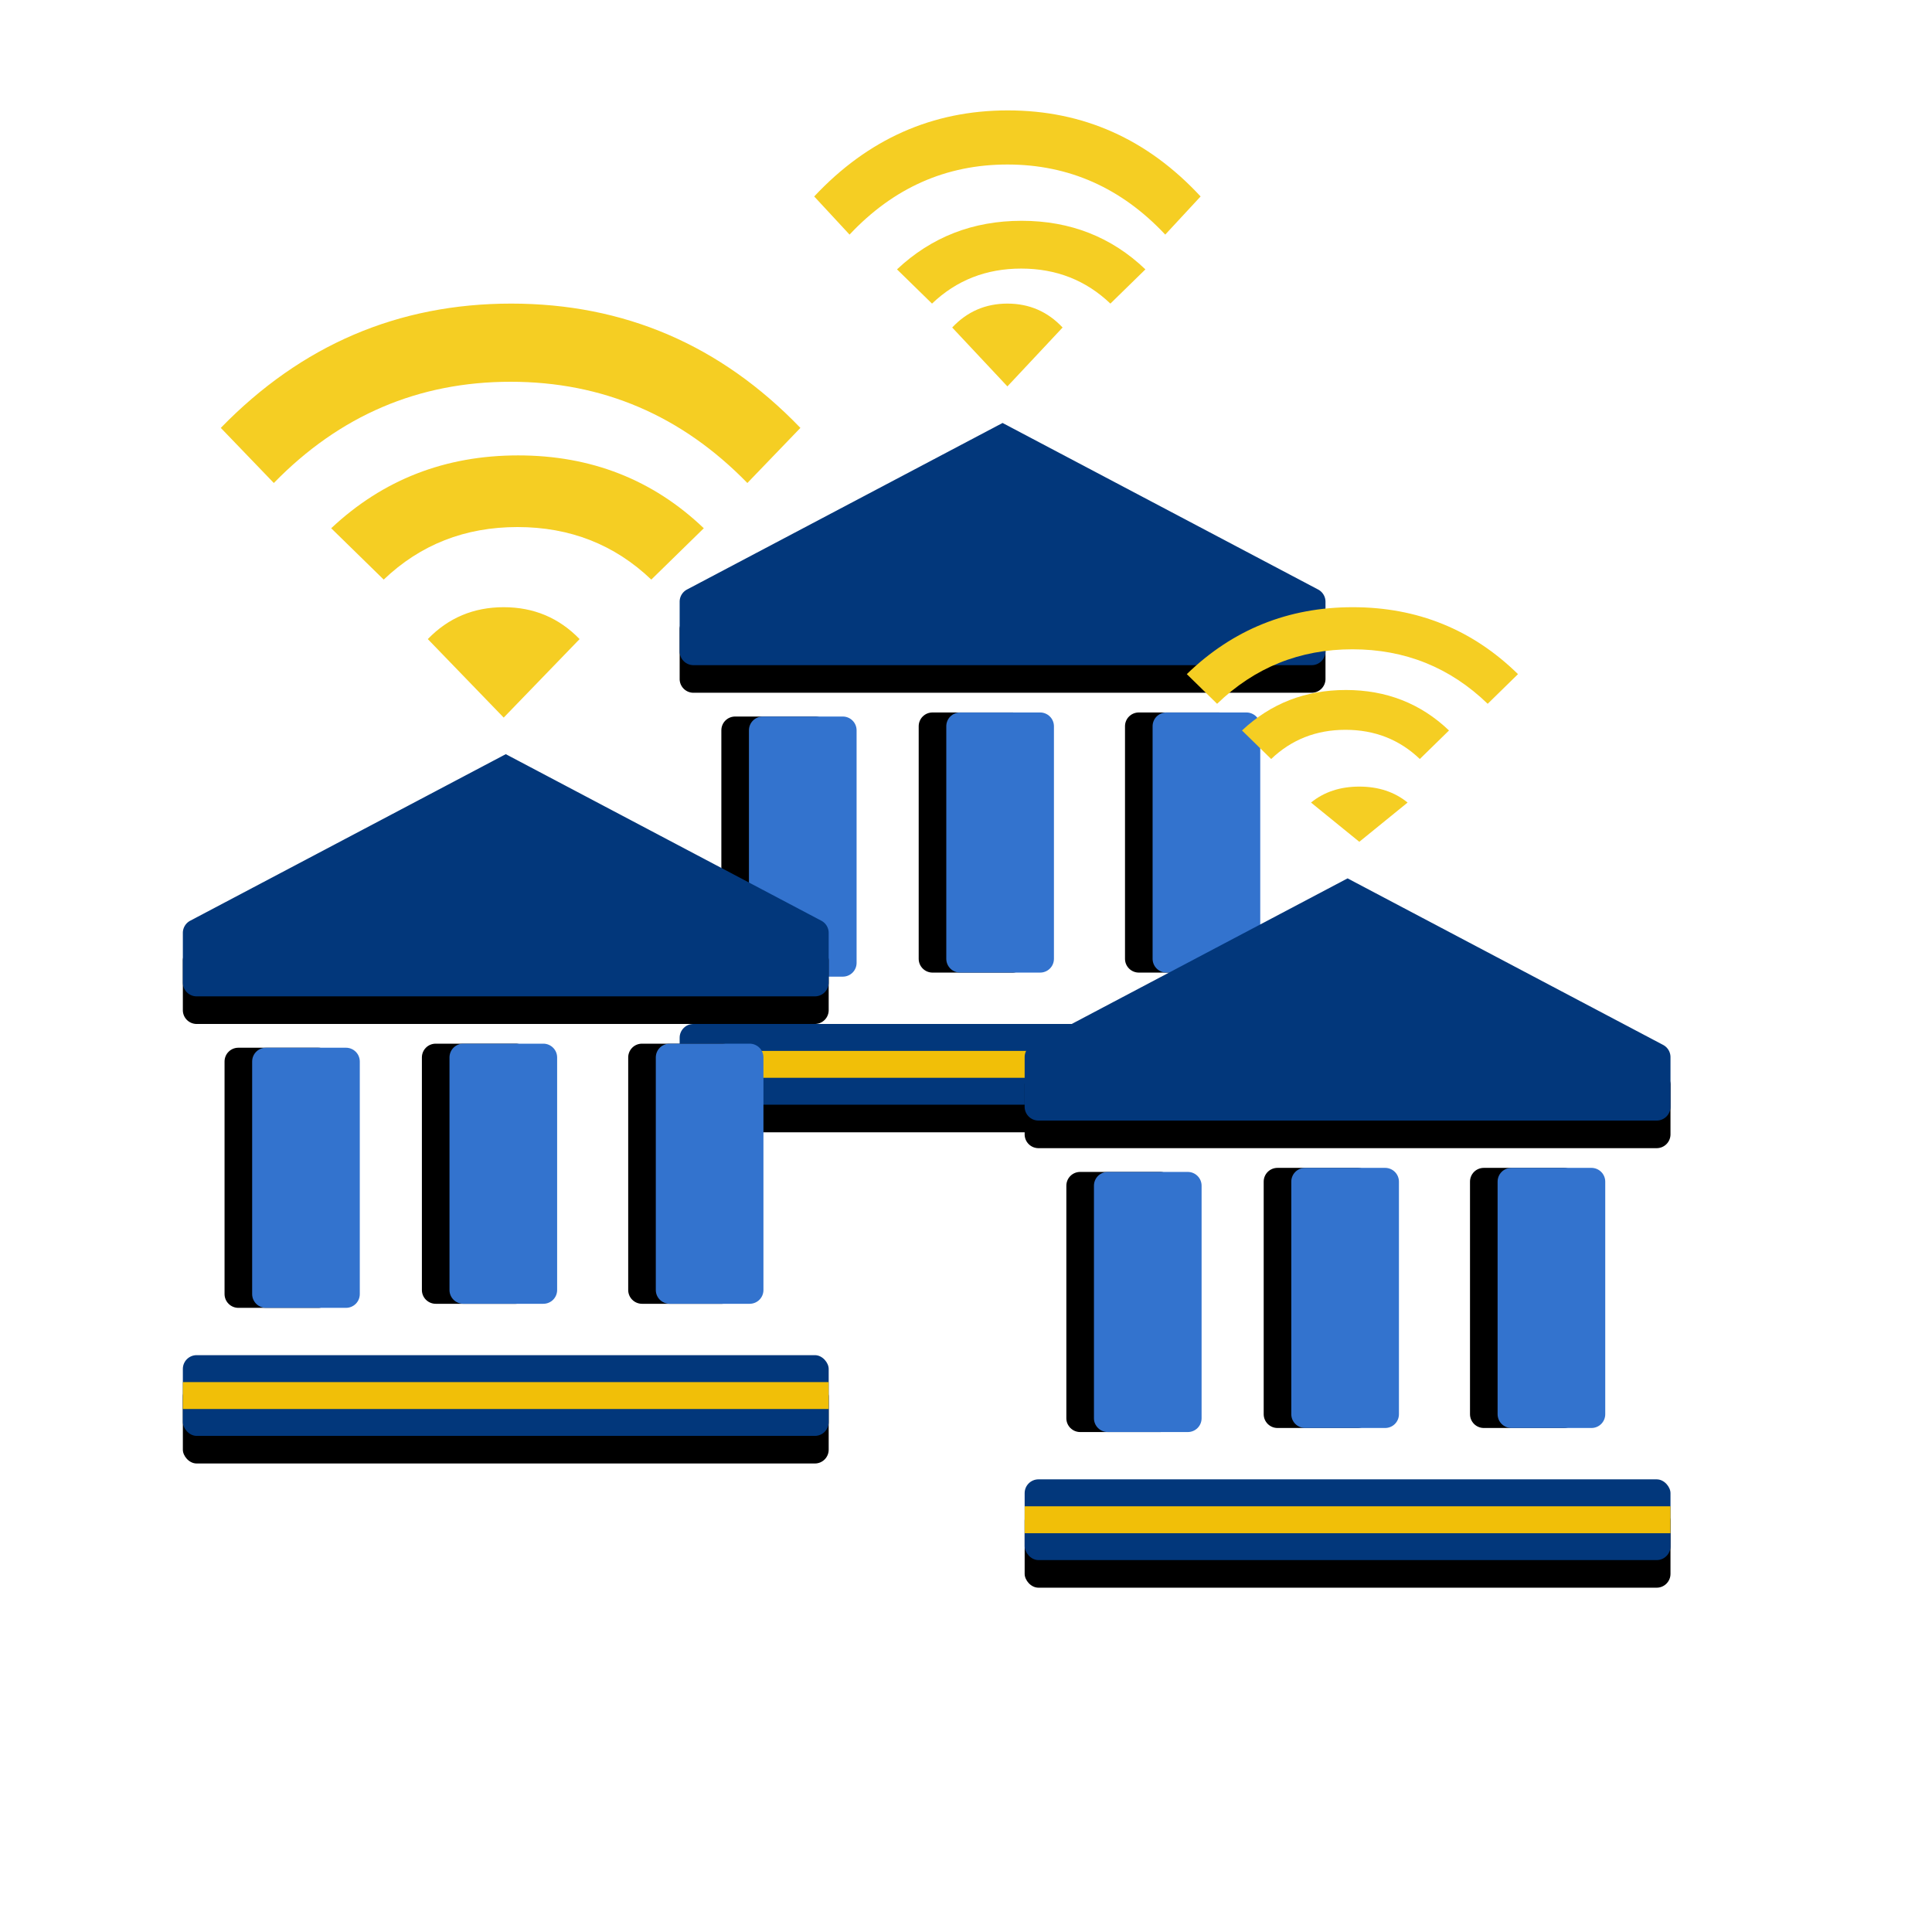 <svg xmlns="http://www.w3.org/2000/svg" xmlns:xlink="http://www.w3.org/1999/xlink" width="140" height="140" viewBox="0 0 140 140">
    <defs>
        <rect id="b" width="46.8" height="5.85" x="3.25" y="44.2" rx="1"/>
        <filter id="a" width="129.9%" height="339.3%" x="-15%" y="-85.5%" filterUnits="objectBoundingBox">
            <feOffset dy="2" in="SourceAlpha" result="shadowOffsetOuter1"/>
            <feGaussianBlur in="shadowOffsetOuter1" result="shadowBlurOuter1" stdDeviation="2"/>
            <feColorMatrix in="shadowBlurOuter1" values="0 0 0 0 0.698 0 0 0 0 0.698 0 0 0 0 0.698 0 0 0 0.5 0"/>
        </filter>
        <path id="d" d="M2.747 28.45c0-.553.447-1.003 1-1.003h16.85c.552 0 1 .442 1 1.004v5.792c0 .555-.447 1.004-1 1.004H3.747c-.552 0-1-.442-1-1.004v-5.792z"/>
        <filter id="c" width="174.3%" height="279.5%" x="-37.1%" y="-64.1%" filterUnits="objectBoundingBox">
            <feOffset dy="2" in="SourceAlpha" result="shadowOffsetOuter1"/>
            <feGaussianBlur in="shadowOffsetOuter1" result="shadowBlurOuter1" stdDeviation="2"/>
            <feColorMatrix in="shadowBlurOuter1" values="0 0 0 0 0.698 0 0 0 0 0.698 0 0 0 0 0.698 0 0 0 0.5 0"/>
        </filter>
        <path id="f" d="M17.047 28.157c0-.555.447-1.004 1-1.004h16.85c.552 0 1 .442 1 1.004v5.792c0 .554-.447 1.004-1 1.004h-16.85c-.552 0-1-.442-1-1.004v-5.792z"/>
        <filter id="e" width="174.3%" height="279.5%" x="-37.1%" y="-64.1%" filterUnits="objectBoundingBox">
            <feOffset dy="2" in="SourceAlpha" result="shadowOffsetOuter1"/>
            <feGaussianBlur in="shadowOffsetOuter1" result="shadowBlurOuter1" stdDeviation="2"/>
            <feColorMatrix in="shadowBlurOuter1" values="0 0 0 0 0.698 0 0 0 0 0.698 0 0 0 0 0.698 0 0 0 0.5 0"/>
        </filter>
        <path id="h" d="M31.997 28.157c0-.555.447-1.004 1-1.004h16.85c.552 0 1 .442 1 1.004v5.792c0 .554-.447 1.004-1 1.004h-16.85c-.552 0-1-.442-1-1.004v-5.792z"/>
        <filter id="g" width="174.3%" height="279.5%" x="-37.1%" y="-64.1%" filterUnits="objectBoundingBox">
            <feOffset dy="2" in="SourceAlpha" result="shadowOffsetOuter1"/>
            <feGaussianBlur in="shadowOffsetOuter1" result="shadowBlurOuter1" stdDeviation="2"/>
            <feColorMatrix in="shadowBlurOuter1" values="0 0 0 0 0.698 0 0 0 0 0.698 0 0 0 0 0.698 0 0 0 0.5 0"/>
        </filter>
        <path id="j" d="M3.783 12.719L26.65.65l22.867 12.069a1 1 0 0 1 .533.884V17.2a1 1 0 0 1-1 1H4.25a1 1 0 0 1-1-1v-3.597a1 1 0 0 1 .533-.884z"/>
        <filter id="i" width="129.9%" height="179.8%" x="-15%" y="-28.5%" filterUnits="objectBoundingBox">
            <feOffset dy="2" in="SourceAlpha" result="shadowOffsetOuter1"/>
            <feGaussianBlur in="shadowOffsetOuter1" result="shadowBlurOuter1" stdDeviation="2"/>
            <feColorMatrix in="shadowBlurOuter1" values="0 0 0 0 0.698 0 0 0 0 0.698 0 0 0 0 0.698 0 0 0 0.5 0"/>
        </filter>
        <rect id="l" width="46.8" height="5.85" x="3.25" y="44.2" rx="1"/>
        <filter id="k" width="129.9%" height="339.3%" x="-15%" y="-85.5%" filterUnits="objectBoundingBox">
            <feOffset dy="2" in="SourceAlpha" result="shadowOffsetOuter1"/>
            <feGaussianBlur in="shadowOffsetOuter1" result="shadowBlurOuter1" stdDeviation="2"/>
            <feColorMatrix in="shadowBlurOuter1" values="0 0 0 0 0.698 0 0 0 0 0.698 0 0 0 0 0.698 0 0 0 0.5 0"/>
        </filter>
        <path id="n" d="M2.747 28.45c0-.553.447-1.003 1-1.003h16.85c.552 0 1 .442 1 1.004v5.792c0 .555-.447 1.004-1 1.004H3.747c-.552 0-1-.442-1-1.004v-5.792z"/>
        <filter id="m" width="174.3%" height="279.5%" x="-37.1%" y="-64.1%" filterUnits="objectBoundingBox">
            <feOffset dy="2" in="SourceAlpha" result="shadowOffsetOuter1"/>
            <feGaussianBlur in="shadowOffsetOuter1" result="shadowBlurOuter1" stdDeviation="2"/>
            <feColorMatrix in="shadowBlurOuter1" values="0 0 0 0 0.698 0 0 0 0 0.698 0 0 0 0 0.698 0 0 0 0.5 0"/>
        </filter>
        <path id="p" d="M17.047 28.157c0-.555.447-1.004 1-1.004h16.85c.552 0 1 .442 1 1.004v5.792c0 .554-.447 1.004-1 1.004h-16.85c-.552 0-1-.442-1-1.004v-5.792z"/>
        <filter id="o" width="174.3%" height="279.5%" x="-37.1%" y="-64.1%" filterUnits="objectBoundingBox">
            <feOffset dy="2" in="SourceAlpha" result="shadowOffsetOuter1"/>
            <feGaussianBlur in="shadowOffsetOuter1" result="shadowBlurOuter1" stdDeviation="2"/>
            <feColorMatrix in="shadowBlurOuter1" values="0 0 0 0 0.698 0 0 0 0 0.698 0 0 0 0 0.698 0 0 0 0.5 0"/>
        </filter>
        <path id="r" d="M31.997 28.157c0-.555.447-1.004 1-1.004h16.85c.552 0 1 .442 1 1.004v5.792c0 .554-.447 1.004-1 1.004h-16.85c-.552 0-1-.442-1-1.004v-5.792z"/>
        <filter id="q" width="174.3%" height="279.5%" x="-37.1%" y="-64.1%" filterUnits="objectBoundingBox">
            <feOffset dy="2" in="SourceAlpha" result="shadowOffsetOuter1"/>
            <feGaussianBlur in="shadowOffsetOuter1" result="shadowBlurOuter1" stdDeviation="2"/>
            <feColorMatrix in="shadowBlurOuter1" values="0 0 0 0 0.698 0 0 0 0 0.698 0 0 0 0 0.698 0 0 0 0.5 0"/>
        </filter>
        <path id="t" d="M3.783 12.719L26.65.65l22.867 12.069a1 1 0 0 1 .533.884V17.2a1 1 0 0 1-1 1H4.25a1 1 0 0 1-1-1v-3.597a1 1 0 0 1 .533-.884z"/>
        <filter id="s" width="129.9%" height="179.8%" x="-15%" y="-28.5%" filterUnits="objectBoundingBox">
            <feOffset dy="2" in="SourceAlpha" result="shadowOffsetOuter1"/>
            <feGaussianBlur in="shadowOffsetOuter1" result="shadowBlurOuter1" stdDeviation="2"/>
            <feColorMatrix in="shadowBlurOuter1" values="0 0 0 0 0.698 0 0 0 0 0.698 0 0 0 0 0.698 0 0 0 0.5 0"/>
        </filter>
        <rect id="v" width="46.8" height="5.85" x="3.25" y="44.2" rx="1"/>
        <filter id="u" width="129.9%" height="339.3%" x="-15%" y="-85.5%" filterUnits="objectBoundingBox">
            <feOffset dy="2" in="SourceAlpha" result="shadowOffsetOuter1"/>
            <feGaussianBlur in="shadowOffsetOuter1" result="shadowBlurOuter1" stdDeviation="2"/>
            <feColorMatrix in="shadowBlurOuter1" values="0 0 0 0 0.698 0 0 0 0 0.698 0 0 0 0 0.698 0 0 0 0.5 0"/>
        </filter>
        <path id="x" d="M2.747 28.45c0-.553.447-1.003 1-1.003h16.85c.552 0 1 .442 1 1.004v5.792c0 .555-.447 1.004-1 1.004H3.747c-.552 0-1-.442-1-1.004v-5.792z"/>
        <filter id="w" width="174.3%" height="279.5%" x="-37.1%" y="-64.1%" filterUnits="objectBoundingBox">
            <feOffset dy="2" in="SourceAlpha" result="shadowOffsetOuter1"/>
            <feGaussianBlur in="shadowOffsetOuter1" result="shadowBlurOuter1" stdDeviation="2"/>
            <feColorMatrix in="shadowBlurOuter1" values="0 0 0 0 0.698 0 0 0 0 0.698 0 0 0 0 0.698 0 0 0 0.5 0"/>
        </filter>
        <path id="z" d="M17.047 28.157c0-.555.447-1.004 1-1.004h16.85c.552 0 1 .442 1 1.004v5.792c0 .554-.447 1.004-1 1.004h-16.85c-.552 0-1-.442-1-1.004v-5.792z"/>
        <filter id="y" width="174.3%" height="279.5%" x="-37.1%" y="-64.1%" filterUnits="objectBoundingBox">
            <feOffset dy="2" in="SourceAlpha" result="shadowOffsetOuter1"/>
            <feGaussianBlur in="shadowOffsetOuter1" result="shadowBlurOuter1" stdDeviation="2"/>
            <feColorMatrix in="shadowBlurOuter1" values="0 0 0 0 0.698 0 0 0 0 0.698 0 0 0 0 0.698 0 0 0 0.5 0"/>
        </filter>
        <path id="B" d="M31.997 28.157c0-.555.447-1.004 1-1.004h16.85c.552 0 1 .442 1 1.004v5.792c0 .554-.447 1.004-1 1.004h-16.85c-.552 0-1-.442-1-1.004v-5.792z"/>
        <filter id="A" width="174.3%" height="279.5%" x="-37.1%" y="-64.1%" filterUnits="objectBoundingBox">
            <feOffset dy="2" in="SourceAlpha" result="shadowOffsetOuter1"/>
            <feGaussianBlur in="shadowOffsetOuter1" result="shadowBlurOuter1" stdDeviation="2"/>
            <feColorMatrix in="shadowBlurOuter1" values="0 0 0 0 0.698 0 0 0 0 0.698 0 0 0 0 0.698 0 0 0 0.5 0"/>
        </filter>
        <path id="D" d="M3.783 12.719L26.65.65l22.867 12.069a1 1 0 0 1 .533.884V17.2a1 1 0 0 1-1 1H4.25a1 1 0 0 1-1-1v-3.597a1 1 0 0 1 .533-.884z"/>
        <filter id="C" width="129.9%" height="179.8%" x="-15%" y="-28.5%" filterUnits="objectBoundingBox">
            <feOffset dy="2" in="SourceAlpha" result="shadowOffsetOuter1"/>
            <feGaussianBlur in="shadowOffsetOuter1" result="shadowBlurOuter1" stdDeviation="2"/>
            <feColorMatrix in="shadowBlurOuter1" values="0 0 0 0 0.698 0 0 0 0 0.698 0 0 0 0 0.698 0 0 0 0.5 0"/>
        </filter>
    </defs>
    <g fill="none" fill-rule="evenodd">
        <g transform="translate(46 30)">
            <use fill="#000" filter="url(#a)" xlink:href="#b"/>
            <use fill="#02377B" xlink:href="#b"/>
        </g>
        <g transform="rotate(90 20.172 69.347)">
            <use fill="#000" filter="url(#c)" xlink:href="#d"/>
            <use fill="#3373CE" xlink:href="#d"/>
        </g>
        <g transform="rotate(90 34.472 69.053)">
            <use fill="#000" filter="url(#e)" xlink:href="#f"/>
            <use fill="#3373CE" xlink:href="#f"/>
        </g>
        <g transform="rotate(90 49.422 69.053)">
            <use fill="#000" filter="url(#g)" xlink:href="#h"/>
            <use fill="#3373CE" xlink:href="#h"/>
        </g>
        <path fill="#F1BF08" d="M96.048 76.152v1.95H49.25v-1.95z"/>
        <g transform="translate(46 30)">
            <use fill="#000" filter="url(#i)" xlink:href="#j"/>
            <use fill="#02377B" xlink:href="#j"/>
        </g>
        <g>
            <g transform="translate(10 54)">
                <use fill="#000" filter="url(#k)" xlink:href="#l"/>
                <use fill="#02377B" xlink:href="#l"/>
            </g>
            <g transform="rotate(90 -9.828 63.347)">
                <use fill="#000" filter="url(#m)" xlink:href="#n"/>
                <use fill="#3373CE" xlink:href="#n"/>
            </g>
            <g transform="rotate(90 4.472 63.053)">
                <use fill="#000" filter="url(#o)" xlink:href="#p"/>
                <use fill="#3373CE" xlink:href="#p"/>
            </g>
            <g transform="rotate(90 19.422 63.053)">
                <use fill="#000" filter="url(#q)" xlink:href="#r"/>
                <use fill="#3373CE" xlink:href="#r"/>
            </g>
            <path fill="#F1BF08" d="M60.048 100.152v1.95H13.25v-1.95z"/>
            <g transform="translate(10 54)">
                <use fill="#000" filter="url(#s)" xlink:href="#t"/>
                <use fill="#02377B" xlink:href="#t"/>
            </g>
        </g>
        <path fill="#F5CE23" d="M65 19.52c2.497-2.347 5.507-3.52 9.03-3.52 3.524 0 6.514 1.173 8.97 3.52L80.463 22c-1.772-1.692-3.926-2.538-6.463-2.538s-4.691.846-6.463 2.538L65 19.52zm4 4.213C70.083 22.578 71.417 22 73 22c1.583 0 2.917.578 4 1.733L73 28l-4-4.267zm-10-9.497C62.892 10.079 67.569 8 73.03 8c5.46 0 10.117 2.079 13.97 6.236L84.438 17c-3.177-3.386-6.99-5.079-11.438-5.079S64.739 13.614 61.562 17L59 14.236zM90 52.933C92.08 50.978 94.589 50 97.525 50s5.428.978 7.475 2.933L102.886 55c-1.477-1.41-3.272-2.115-5.386-2.115-2.114 0-3.91.705-5.386 2.115L90 52.933zm5 5.223c.948-.77 2.115-1.156 3.5-1.156 1.385 0 2.552.385 3.5 1.156L98.5 61 95 58.156zm-9-9.306C89.336 45.617 93.345 44 98.026 44c4.68 0 8.672 1.617 11.974 4.85L107.804 51c-2.723-2.633-5.991-3.95-9.804-3.95-3.813 0-7.08 1.317-9.804 3.95L86 48.85zM24 38.279C27.745 34.759 32.26 33 37.545 33c5.286 0 9.77 1.76 13.455 5.279L47.195 42c-2.658-2.538-5.89-3.808-9.695-3.808-3.805 0-7.037 1.27-9.695 3.808L24 38.279zm7 8.032C32.49 44.771 34.323 44 36.5 44s4.01.77 5.5 2.311L36.5 52 31 46.311zM16 31.007C21.838 25.002 28.853 22 37.045 22 45.236 22 52.22 25.002 58 31.007L54.157 35C49.391 30.11 43.672 27.664 37 27.664c-6.672 0-12.391 2.445-17.157 7.336L16 31.007z"/>
        <g>
            <g transform="translate(71 63)">
                <use fill="#000" filter="url(#u)" xlink:href="#v"/>
                <use fill="#02377B" xlink:href="#v"/>
            </g>
            <g transform="rotate(90 16.172 98.347)">
                <use fill="#000" filter="url(#w)" xlink:href="#x"/>
                <use fill="#3373CE" xlink:href="#x"/>
            </g>
            <g transform="rotate(90 30.472 98.053)">
                <use fill="#000" filter="url(#y)" xlink:href="#z"/>
                <use fill="#3373CE" xlink:href="#z"/>
            </g>
            <g transform="rotate(90 45.422 98.053)">
                <use fill="#000" filter="url(#A)" xlink:href="#B"/>
                <use fill="#3373CE" xlink:href="#B"/>
            </g>
            <path fill="#F1BF08" d="M121.048 109.152v1.95H74.25v-1.95z"/>
            <g transform="translate(71 63)">
                <use fill="#000" filter="url(#C)" xlink:href="#D"/>
                <use fill="#02377B" xlink:href="#D"/>
            </g>
        </g>
    </g>
</svg>
